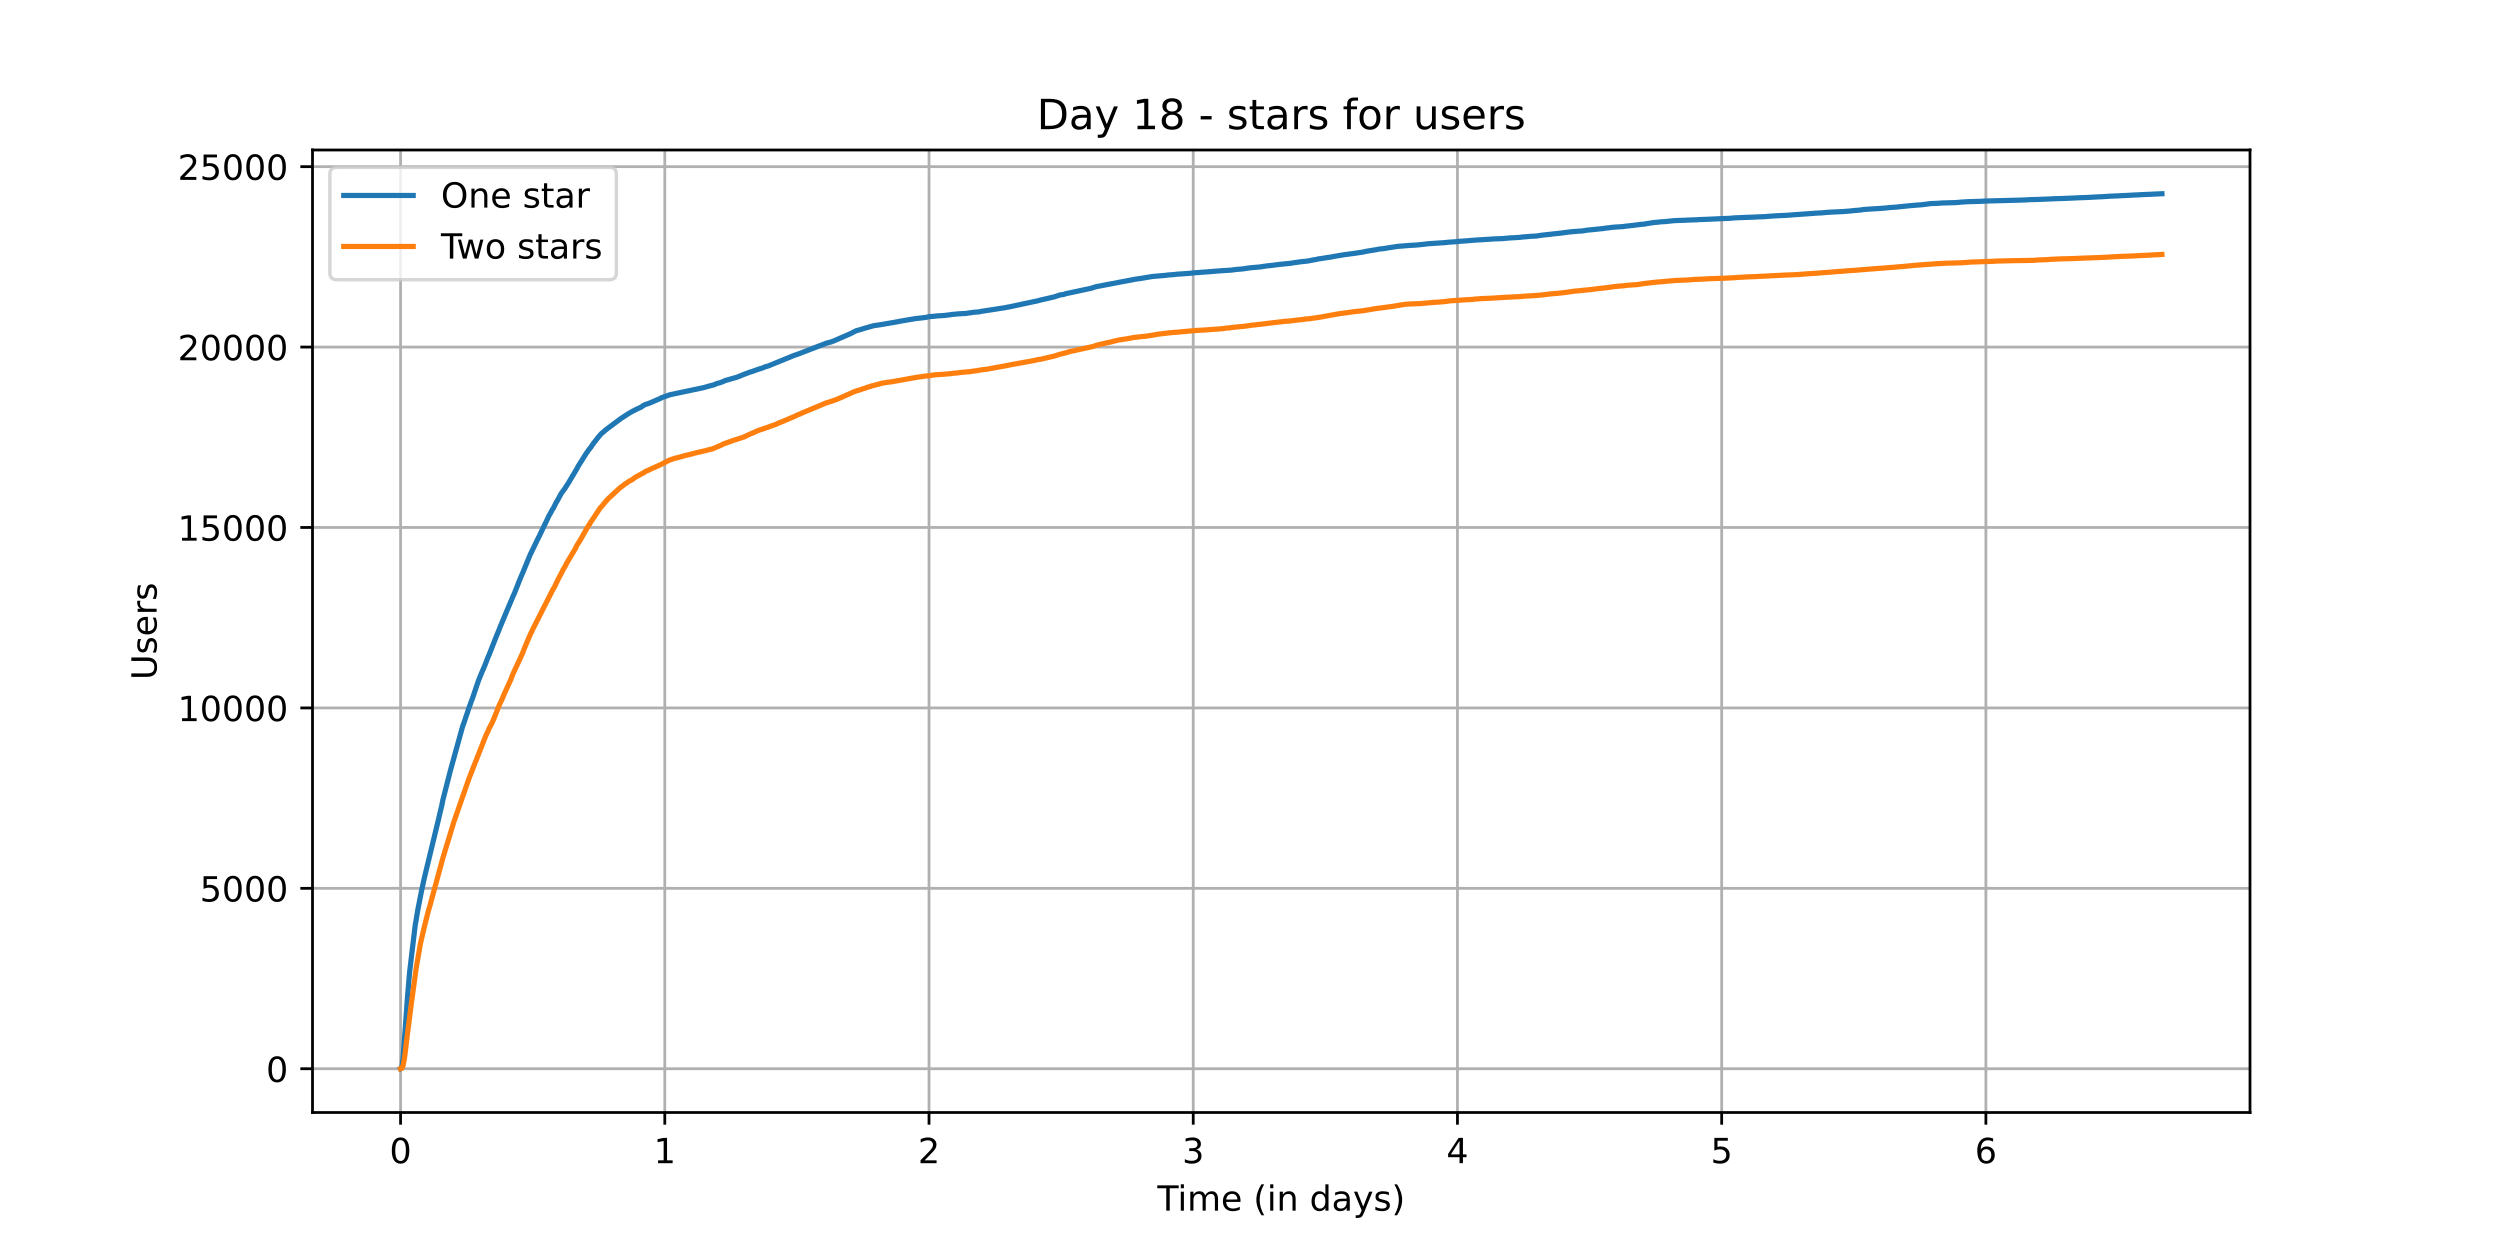 <?xml version="1.0" encoding="utf-8" standalone="no"?>
<!DOCTYPE svg PUBLIC "-//W3C//DTD SVG 1.1//EN"
  "http://www.w3.org/Graphics/SVG/1.1/DTD/svg11.dtd">
<!-- Created with matplotlib (https://matplotlib.org/) -->
<svg height="360pt" version="1.1" viewBox="0 0 720 360" width="720pt" xmlns="http://www.w3.org/2000/svg" xmlns:xlink="http://www.w3.org/1999/xlink">
 <defs>
  <style type="text/css">*{stroke-linecap:butt;stroke-linejoin:round;}</style>
 </defs>
 <g id="figure_1">
  <g id="patch_1">
   <path d="M 0 360 
L 720 360 
L 720 0 
L 0 0 
z
" style="fill:#ffffff;"/>
  </g>
  <g id="axes_1">
   <g id="patch_2">
    <path d="M 90 320.4 
L 648 320.4 
L 648 43.2 
L 90 43.2 
z
" style="fill:#ffffff;"/>
   </g>
   <g id="matplotlib.axis_1">
    <g id="xtick_1">
     <g id="line2d_1">
      <path clip-path="url(#p86bfaed754)" d="M 115.364 320.4 
L 115.364 43.2 
" style="fill:none;stroke:#b0b0b0;stroke-linecap:square;stroke-width:0.8;"/>
     </g>
     <g id="line2d_2">
      <defs>
       <path d="M 0 0 
L 0 3.5 
" id="m5bc08c5d9f" style="stroke:#000000;stroke-width:0.8;"/>
      </defs>
      <g>
       <use style="stroke:#000000;stroke-width:0.8;" x="115.364" xlink:href="#m5bc08c5d9f" y="320.4"/>
      </g>
     </g>
     <g id="text_1">
      <!-- 0 -->
      <g transform="translate(112.182 334.998)scale(0.1 -0.1)">
       <defs>
        <path d="M 31.781 66.406 
Q 24.172 66.406 20.328 58.906 
Q 16.5 51.422 16.5 36.375 
Q 16.5 21.391 20.328 13.891 
Q 24.172 6.391 31.781 6.391 
Q 39.453 6.391 43.281 13.891 
Q 47.125 21.391 47.125 36.375 
Q 47.125 51.422 43.281 58.906 
Q 39.453 66.406 31.781 66.406 
z
M 31.781 74.219 
Q 44.047 74.219 50.516 64.516 
Q 56.984 54.828 56.984 36.375 
Q 56.984 17.969 50.516 8.266 
Q 44.047 -1.422 31.781 -1.422 
Q 19.531 -1.422 13.062 8.266 
Q 6.594 17.969 6.594 36.375 
Q 6.594 54.828 13.062 64.516 
Q 19.531 74.219 31.781 74.219 
z
" id="DejaVuSans-48"/>
       </defs>
       <use xlink:href="#DejaVuSans-48"/>
      </g>
     </g>
    </g>
    <g id="xtick_2">
     <g id="line2d_3">
      <path clip-path="url(#p86bfaed754)" d="M 191.459 320.4 
L 191.459 43.2 
" style="fill:none;stroke:#b0b0b0;stroke-linecap:square;stroke-width:0.8;"/>
     </g>
     <g id="line2d_4">
      <g>
       <use style="stroke:#000000;stroke-width:0.8;" x="191.459" xlink:href="#m5bc08c5d9f" y="320.4"/>
      </g>
     </g>
     <g id="text_2">
      <!-- 1 -->
      <g transform="translate(188.278 334.998)scale(0.1 -0.1)">
       <defs>
        <path d="M 12.406 8.297 
L 28.516 8.297 
L 28.516 63.922 
L 10.984 60.406 
L 10.984 69.391 
L 28.422 72.906 
L 38.281 72.906 
L 38.281 8.297 
L 54.391 8.297 
L 54.391 0 
L 12.406 0 
z
" id="DejaVuSans-49"/>
       </defs>
       <use xlink:href="#DejaVuSans-49"/>
      </g>
     </g>
    </g>
    <g id="xtick_3">
     <g id="line2d_5">
      <path clip-path="url(#p86bfaed754)" d="M 267.554 320.4 
L 267.554 43.2 
" style="fill:none;stroke:#b0b0b0;stroke-linecap:square;stroke-width:0.8;"/>
     </g>
     <g id="line2d_6">
      <g>
       <use style="stroke:#000000;stroke-width:0.8;" x="267.554" xlink:href="#m5bc08c5d9f" y="320.4"/>
      </g>
     </g>
     <g id="text_3">
      <!-- 2 -->
      <g transform="translate(264.373 334.998)scale(0.1 -0.1)">
       <defs>
        <path d="M 19.188 8.297 
L 53.609 8.297 
L 53.609 0 
L 7.328 0 
L 7.328 8.297 
Q 12.938 14.109 22.625 23.891 
Q 32.328 33.688 34.812 36.531 
Q 39.547 41.844 41.422 45.531 
Q 43.312 49.219 43.312 52.781 
Q 43.312 58.594 39.234 62.25 
Q 35.156 65.922 28.609 65.922 
Q 23.969 65.922 18.812 64.312 
Q 13.672 62.703 7.812 59.422 
L 7.812 69.391 
Q 13.766 71.781 18.938 73 
Q 24.125 74.219 28.422 74.219 
Q 39.75 74.219 46.484 68.547 
Q 53.219 62.891 53.219 53.422 
Q 53.219 48.922 51.531 44.891 
Q 49.859 40.875 45.406 35.406 
Q 44.188 33.984 37.641 27.219 
Q 31.109 20.453 19.188 8.297 
z
" id="DejaVuSans-50"/>
       </defs>
       <use xlink:href="#DejaVuSans-50"/>
      </g>
     </g>
    </g>
    <g id="xtick_4">
     <g id="line2d_7">
      <path clip-path="url(#p86bfaed754)" d="M 343.65 320.4 
L 343.65 43.2 
" style="fill:none;stroke:#b0b0b0;stroke-linecap:square;stroke-width:0.8;"/>
     </g>
     <g id="line2d_8">
      <g>
       <use style="stroke:#000000;stroke-width:0.8;" x="343.65" xlink:href="#m5bc08c5d9f" y="320.4"/>
      </g>
     </g>
     <g id="text_4">
      <!-- 3 -->
      <g transform="translate(340.469 334.998)scale(0.1 -0.1)">
       <defs>
        <path d="M 40.578 39.312 
Q 47.656 37.797 51.625 33 
Q 55.609 28.219 55.609 21.188 
Q 55.609 10.406 48.188 4.484 
Q 40.766 -1.422 27.094 -1.422 
Q 22.516 -1.422 17.656 -0.516 
Q 12.797 0.391 7.625 2.203 
L 7.625 11.719 
Q 11.719 9.328 16.594 8.109 
Q 21.484 6.891 26.812 6.891 
Q 36.078 6.891 40.938 10.547 
Q 45.797 14.203 45.797 21.188 
Q 45.797 27.641 41.281 31.266 
Q 36.766 34.906 28.719 34.906 
L 20.219 34.906 
L 20.219 43.016 
L 29.109 43.016 
Q 36.375 43.016 40.234 45.922 
Q 44.094 48.828 44.094 54.297 
Q 44.094 59.906 40.109 62.906 
Q 36.141 65.922 28.719 65.922 
Q 24.656 65.922 20.016 65.031 
Q 15.375 64.156 9.812 62.312 
L 9.812 71.094 
Q 15.438 72.656 20.344 73.438 
Q 25.25 74.219 29.594 74.219 
Q 40.828 74.219 47.359 69.109 
Q 53.906 64.016 53.906 55.328 
Q 53.906 49.266 50.438 45.094 
Q 46.969 40.922 40.578 39.312 
z
" id="DejaVuSans-51"/>
       </defs>
       <use xlink:href="#DejaVuSans-51"/>
      </g>
     </g>
    </g>
    <g id="xtick_5">
     <g id="line2d_9">
      <path clip-path="url(#p86bfaed754)" d="M 419.745 320.4 
L 419.745 43.2 
" style="fill:none;stroke:#b0b0b0;stroke-linecap:square;stroke-width:0.8;"/>
     </g>
     <g id="line2d_10">
      <g>
       <use style="stroke:#000000;stroke-width:0.8;" x="419.745" xlink:href="#m5bc08c5d9f" y="320.4"/>
      </g>
     </g>
     <g id="text_5">
      <!-- 4 -->
      <g transform="translate(416.564 334.998)scale(0.1 -0.1)">
       <defs>
        <path d="M 37.797 64.312 
L 12.891 25.391 
L 37.797 25.391 
z
M 35.203 72.906 
L 47.609 72.906 
L 47.609 25.391 
L 58.016 25.391 
L 58.016 17.188 
L 47.609 17.188 
L 47.609 0 
L 37.797 0 
L 37.797 17.188 
L 4.891 17.188 
L 4.891 26.703 
z
" id="DejaVuSans-52"/>
       </defs>
       <use xlink:href="#DejaVuSans-52"/>
      </g>
     </g>
    </g>
    <g id="xtick_6">
     <g id="line2d_11">
      <path clip-path="url(#p86bfaed754)" d="M 495.841 320.4 
L 495.841 43.2 
" style="fill:none;stroke:#b0b0b0;stroke-linecap:square;stroke-width:0.8;"/>
     </g>
     <g id="line2d_12">
      <g>
       <use style="stroke:#000000;stroke-width:0.8;" x="495.841" xlink:href="#m5bc08c5d9f" y="320.4"/>
      </g>
     </g>
     <g id="text_6">
      <!-- 5 -->
      <g transform="translate(492.659 334.998)scale(0.1 -0.1)">
       <defs>
        <path d="M 10.797 72.906 
L 49.516 72.906 
L 49.516 64.594 
L 19.828 64.594 
L 19.828 46.734 
Q 21.969 47.469 24.109 47.828 
Q 26.266 48.188 28.422 48.188 
Q 40.625 48.188 47.75 41.5 
Q 54.891 34.812 54.891 23.391 
Q 54.891 11.625 47.562 5.094 
Q 40.234 -1.422 26.906 -1.422 
Q 22.312 -1.422 17.547 -0.641 
Q 12.797 0.141 7.719 1.703 
L 7.719 11.625 
Q 12.109 9.234 16.797 8.062 
Q 21.484 6.891 26.703 6.891 
Q 35.156 6.891 40.078 11.328 
Q 45.016 15.766 45.016 23.391 
Q 45.016 31 40.078 35.438 
Q 35.156 39.891 26.703 39.891 
Q 22.75 39.891 18.812 39.016 
Q 14.891 38.141 10.797 36.281 
z
" id="DejaVuSans-53"/>
       </defs>
       <use xlink:href="#DejaVuSans-53"/>
      </g>
     </g>
    </g>
    <g id="xtick_7">
     <g id="line2d_13">
      <path clip-path="url(#p86bfaed754)" d="M 571.936 320.4 
L 571.936 43.2 
" style="fill:none;stroke:#b0b0b0;stroke-linecap:square;stroke-width:0.8;"/>
     </g>
     <g id="line2d_14">
      <g>
       <use style="stroke:#000000;stroke-width:0.8;" x="571.936" xlink:href="#m5bc08c5d9f" y="320.4"/>
      </g>
     </g>
     <g id="text_7">
      <!-- 6 -->
      <g transform="translate(568.755 334.998)scale(0.1 -0.1)">
       <defs>
        <path d="M 33.016 40.375 
Q 26.375 40.375 22.484 35.828 
Q 18.609 31.297 18.609 23.391 
Q 18.609 15.531 22.484 10.953 
Q 26.375 6.391 33.016 6.391 
Q 39.656 6.391 43.531 10.953 
Q 47.406 15.531 47.406 23.391 
Q 47.406 31.297 43.531 35.828 
Q 39.656 40.375 33.016 40.375 
z
M 52.594 71.297 
L 52.594 62.312 
Q 48.875 64.062 45.094 64.984 
Q 41.312 65.922 37.594 65.922 
Q 27.828 65.922 22.672 59.328 
Q 17.531 52.734 16.797 39.406 
Q 19.672 43.656 24.016 45.922 
Q 28.375 48.188 33.594 48.188 
Q 44.578 48.188 50.953 41.516 
Q 57.328 34.859 57.328 23.391 
Q 57.328 12.156 50.688 5.359 
Q 44.047 -1.422 33.016 -1.422 
Q 20.359 -1.422 13.672 8.266 
Q 6.984 17.969 6.984 36.375 
Q 6.984 53.656 15.188 63.938 
Q 23.391 74.219 37.203 74.219 
Q 40.922 74.219 44.703 73.484 
Q 48.484 72.75 52.594 71.297 
z
" id="DejaVuSans-54"/>
       </defs>
       <use xlink:href="#DejaVuSans-54"/>
      </g>
     </g>
    </g>
    <g id="text_8">
     <!-- Time (in days) -->
     <g transform="translate(333.327 348.677)scale(0.1 -0.1)">
      <defs>
       <path d="M -0.297 72.906 
L 61.375 72.906 
L 61.375 64.594 
L 35.5 64.594 
L 35.5 0 
L 25.594 0 
L 25.594 64.594 
L -0.297 64.594 
z
" id="DejaVuSans-84"/>
       <path d="M 9.422 54.688 
L 18.406 54.688 
L 18.406 0 
L 9.422 0 
z
M 9.422 75.984 
L 18.406 75.984 
L 18.406 64.594 
L 9.422 64.594 
z
" id="DejaVuSans-105"/>
       <path d="M 52 44.188 
Q 55.375 50.25 60.062 53.125 
Q 64.75 56 71.094 56 
Q 79.641 56 84.281 50.016 
Q 88.922 44.047 88.922 33.016 
L 88.922 0 
L 79.891 0 
L 79.891 32.719 
Q 79.891 40.578 77.094 44.375 
Q 74.312 48.188 68.609 48.188 
Q 61.625 48.188 57.562 43.547 
Q 53.516 38.922 53.516 30.906 
L 53.516 0 
L 44.484 0 
L 44.484 32.719 
Q 44.484 40.625 41.703 44.406 
Q 38.922 48.188 33.109 48.188 
Q 26.219 48.188 22.156 43.531 
Q 18.109 38.875 18.109 30.906 
L 18.109 0 
L 9.078 0 
L 9.078 54.688 
L 18.109 54.688 
L 18.109 46.188 
Q 21.188 51.219 25.484 53.609 
Q 29.781 56 35.688 56 
Q 41.656 56 45.828 52.969 
Q 50 49.953 52 44.188 
z
" id="DejaVuSans-109"/>
       <path d="M 56.203 29.594 
L 56.203 25.203 
L 14.891 25.203 
Q 15.484 15.922 20.484 11.062 
Q 25.484 6.203 34.422 6.203 
Q 39.594 6.203 44.453 7.469 
Q 49.312 8.734 54.109 11.281 
L 54.109 2.781 
Q 49.266 0.734 44.188 -0.344 
Q 39.109 -1.422 33.891 -1.422 
Q 20.797 -1.422 13.156 6.188 
Q 5.516 13.812 5.516 26.812 
Q 5.516 40.234 12.766 48.109 
Q 20.016 56 32.328 56 
Q 43.359 56 49.781 48.891 
Q 56.203 41.797 56.203 29.594 
z
M 47.219 32.234 
Q 47.125 39.594 43.094 43.984 
Q 39.062 48.391 32.422 48.391 
Q 24.906 48.391 20.391 44.141 
Q 15.875 39.891 15.188 32.172 
z
" id="DejaVuSans-101"/>
       <path id="DejaVuSans-32"/>
       <path d="M 31 75.875 
Q 24.469 64.656 21.281 53.656 
Q 18.109 42.672 18.109 31.391 
Q 18.109 20.125 21.312 9.062 
Q 24.516 -2 31 -13.188 
L 23.188 -13.188 
Q 15.875 -1.703 12.234 9.375 
Q 8.594 20.453 8.594 31.391 
Q 8.594 42.281 12.203 53.312 
Q 15.828 64.359 23.188 75.875 
z
" id="DejaVuSans-40"/>
       <path d="M 54.891 33.016 
L 54.891 0 
L 45.906 0 
L 45.906 32.719 
Q 45.906 40.484 42.875 44.328 
Q 39.844 48.188 33.797 48.188 
Q 26.516 48.188 22.312 43.547 
Q 18.109 38.922 18.109 30.906 
L 18.109 0 
L 9.078 0 
L 9.078 54.688 
L 18.109 54.688 
L 18.109 46.188 
Q 21.344 51.125 25.703 53.562 
Q 30.078 56 35.797 56 
Q 45.219 56 50.047 50.172 
Q 54.891 44.344 54.891 33.016 
z
" id="DejaVuSans-110"/>
       <path d="M 45.406 46.391 
L 45.406 75.984 
L 54.391 75.984 
L 54.391 0 
L 45.406 0 
L 45.406 8.203 
Q 42.578 3.328 38.25 0.953 
Q 33.938 -1.422 27.875 -1.422 
Q 17.969 -1.422 11.734 6.484 
Q 5.516 14.406 5.516 27.297 
Q 5.516 40.188 11.734 48.094 
Q 17.969 56 27.875 56 
Q 33.938 56 38.25 53.625 
Q 42.578 51.266 45.406 46.391 
z
M 14.797 27.297 
Q 14.797 17.391 18.875 11.75 
Q 22.953 6.109 30.078 6.109 
Q 37.203 6.109 41.297 11.75 
Q 45.406 17.391 45.406 27.297 
Q 45.406 37.203 41.297 42.844 
Q 37.203 48.484 30.078 48.484 
Q 22.953 48.484 18.875 42.844 
Q 14.797 37.203 14.797 27.297 
z
" id="DejaVuSans-100"/>
       <path d="M 34.281 27.484 
Q 23.391 27.484 19.188 25 
Q 14.984 22.516 14.984 16.5 
Q 14.984 11.719 18.141 8.906 
Q 21.297 6.109 26.703 6.109 
Q 34.188 6.109 38.703 11.406 
Q 43.219 16.703 43.219 25.484 
L 43.219 27.484 
z
M 52.203 31.203 
L 52.203 0 
L 43.219 0 
L 43.219 8.297 
Q 40.141 3.328 35.547 0.953 
Q 30.953 -1.422 24.312 -1.422 
Q 15.922 -1.422 10.953 3.297 
Q 6 8.016 6 15.922 
Q 6 25.141 12.172 29.828 
Q 18.359 34.516 30.609 34.516 
L 43.219 34.516 
L 43.219 35.406 
Q 43.219 41.609 39.141 45 
Q 35.062 48.391 27.688 48.391 
Q 23 48.391 18.547 47.266 
Q 14.109 46.141 10.016 43.891 
L 10.016 52.203 
Q 14.938 54.109 19.578 55.047 
Q 24.219 56 28.609 56 
Q 40.484 56 46.344 49.844 
Q 52.203 43.703 52.203 31.203 
z
" id="DejaVuSans-97"/>
       <path d="M 32.172 -5.078 
Q 28.375 -14.844 24.75 -17.812 
Q 21.141 -20.797 15.094 -20.797 
L 7.906 -20.797 
L 7.906 -13.281 
L 13.188 -13.281 
Q 16.891 -13.281 18.938 -11.516 
Q 21 -9.766 23.484 -3.219 
L 25.094 0.875 
L 2.984 54.688 
L 12.5 54.688 
L 29.594 11.922 
L 46.688 54.688 
L 56.203 54.688 
z
" id="DejaVuSans-121"/>
       <path d="M 44.281 53.078 
L 44.281 44.578 
Q 40.484 46.531 36.375 47.5 
Q 32.281 48.484 27.875 48.484 
Q 21.188 48.484 17.844 46.438 
Q 14.5 44.391 14.5 40.281 
Q 14.5 37.156 16.891 35.375 
Q 19.281 33.594 26.516 31.984 
L 29.594 31.297 
Q 39.156 29.25 43.188 25.516 
Q 47.219 21.781 47.219 15.094 
Q 47.219 7.469 41.188 3.016 
Q 35.156 -1.422 24.609 -1.422 
Q 20.219 -1.422 15.453 -0.562 
Q 10.688 0.297 5.422 2 
L 5.422 11.281 
Q 10.406 8.688 15.234 7.391 
Q 20.062 6.109 24.812 6.109 
Q 31.156 6.109 34.562 8.281 
Q 37.984 10.453 37.984 14.406 
Q 37.984 18.062 35.516 20.016 
Q 33.062 21.969 24.703 23.781 
L 21.578 24.516 
Q 13.234 26.266 9.516 29.906 
Q 5.812 33.547 5.812 39.891 
Q 5.812 47.609 11.281 51.797 
Q 16.75 56 26.812 56 
Q 31.781 56 36.172 55.266 
Q 40.578 54.547 44.281 53.078 
z
" id="DejaVuSans-115"/>
       <path d="M 8.016 75.875 
L 15.828 75.875 
Q 23.141 64.359 26.781 53.312 
Q 30.422 42.281 30.422 31.391 
Q 30.422 20.453 26.781 9.375 
Q 23.141 -1.703 15.828 -13.188 
L 8.016 -13.188 
Q 14.5 -2 17.703 9.062 
Q 20.906 20.125 20.906 31.391 
Q 20.906 42.672 17.703 53.656 
Q 14.5 64.656 8.016 75.875 
z
" id="DejaVuSans-41"/>
      </defs>
      <use xlink:href="#DejaVuSans-84"/>
      <use x="57.959" xlink:href="#DejaVuSans-105"/>
      <use x="85.742" xlink:href="#DejaVuSans-109"/>
      <use x="183.154" xlink:href="#DejaVuSans-101"/>
      <use x="244.678" xlink:href="#DejaVuSans-32"/>
      <use x="276.465" xlink:href="#DejaVuSans-40"/>
      <use x="315.479" xlink:href="#DejaVuSans-105"/>
      <use x="343.262" xlink:href="#DejaVuSans-110"/>
      <use x="406.641" xlink:href="#DejaVuSans-32"/>
      <use x="438.428" xlink:href="#DejaVuSans-100"/>
      <use x="501.904" xlink:href="#DejaVuSans-97"/>
      <use x="563.184" xlink:href="#DejaVuSans-121"/>
      <use x="622.363" xlink:href="#DejaVuSans-115"/>
      <use x="674.463" xlink:href="#DejaVuSans-41"/>
     </g>
    </g>
   </g>
   <g id="matplotlib.axis_2">
    <g id="ytick_1">
     <g id="line2d_15">
      <path clip-path="url(#p86bfaed754)" d="M 90 307.8 
L 648 307.8 
" style="fill:none;stroke:#b0b0b0;stroke-linecap:square;stroke-width:0.8;"/>
     </g>
     <g id="line2d_16">
      <defs>
       <path d="M 0 0 
L -3.5 0 
" id="mfa9f5ae9fc" style="stroke:#000000;stroke-width:0.8;"/>
      </defs>
      <g>
       <use style="stroke:#000000;stroke-width:0.8;" x="90" xlink:href="#mfa9f5ae9fc" y="307.8"/>
      </g>
     </g>
     <g id="text_9">
      <!-- 0 -->
      <g transform="translate(76.638 311.599)scale(0.1 -0.1)">
       <use xlink:href="#DejaVuSans-48"/>
      </g>
     </g>
    </g>
    <g id="ytick_2">
     <g id="line2d_17">
      <path clip-path="url(#p86bfaed754)" d="M 90 255.839 
L 648 255.839 
" style="fill:none;stroke:#b0b0b0;stroke-linecap:square;stroke-width:0.8;"/>
     </g>
     <g id="line2d_18">
      <g>
       <use style="stroke:#000000;stroke-width:0.8;" x="90" xlink:href="#mfa9f5ae9fc" y="255.839"/>
      </g>
     </g>
     <g id="text_10">
      <!-- 5000 -->
      <g transform="translate(57.55 259.638)scale(0.1 -0.1)">
       <use xlink:href="#DejaVuSans-53"/>
       <use x="63.623" xlink:href="#DejaVuSans-48"/>
       <use x="127.246" xlink:href="#DejaVuSans-48"/>
       <use x="190.869" xlink:href="#DejaVuSans-48"/>
      </g>
     </g>
    </g>
    <g id="ytick_3">
     <g id="line2d_19">
      <path clip-path="url(#p86bfaed754)" d="M 90 203.878 
L 648 203.878 
" style="fill:none;stroke:#b0b0b0;stroke-linecap:square;stroke-width:0.8;"/>
     </g>
     <g id="line2d_20">
      <g>
       <use style="stroke:#000000;stroke-width:0.8;" x="90" xlink:href="#mfa9f5ae9fc" y="203.878"/>
      </g>
     </g>
     <g id="text_11">
      <!-- 10000 -->
      <g transform="translate(51.188 207.677)scale(0.1 -0.1)">
       <use xlink:href="#DejaVuSans-49"/>
       <use x="63.623" xlink:href="#DejaVuSans-48"/>
       <use x="127.246" xlink:href="#DejaVuSans-48"/>
       <use x="190.869" xlink:href="#DejaVuSans-48"/>
       <use x="254.492" xlink:href="#DejaVuSans-48"/>
      </g>
     </g>
    </g>
    <g id="ytick_4">
     <g id="line2d_21">
      <path clip-path="url(#p86bfaed754)" d="M 90 151.917 
L 648 151.917 
" style="fill:none;stroke:#b0b0b0;stroke-linecap:square;stroke-width:0.8;"/>
     </g>
     <g id="line2d_22">
      <g>
       <use style="stroke:#000000;stroke-width:0.8;" x="90" xlink:href="#mfa9f5ae9fc" y="151.917"/>
      </g>
     </g>
     <g id="text_12">
      <!-- 15000 -->
      <g transform="translate(51.188 155.717)scale(0.1 -0.1)">
       <use xlink:href="#DejaVuSans-49"/>
       <use x="63.623" xlink:href="#DejaVuSans-53"/>
       <use x="127.246" xlink:href="#DejaVuSans-48"/>
       <use x="190.869" xlink:href="#DejaVuSans-48"/>
       <use x="254.492" xlink:href="#DejaVuSans-48"/>
      </g>
     </g>
    </g>
    <g id="ytick_5">
     <g id="line2d_23">
      <path clip-path="url(#p86bfaed754)" d="M 90 99.956 
L 648 99.956 
" style="fill:none;stroke:#b0b0b0;stroke-linecap:square;stroke-width:0.8;"/>
     </g>
     <g id="line2d_24">
      <g>
       <use style="stroke:#000000;stroke-width:0.8;" x="90" xlink:href="#mfa9f5ae9fc" y="99.956"/>
      </g>
     </g>
     <g id="text_13">
      <!-- 20000 -->
      <g transform="translate(51.188 103.756)scale(0.1 -0.1)">
       <use xlink:href="#DejaVuSans-50"/>
       <use x="63.623" xlink:href="#DejaVuSans-48"/>
       <use x="127.246" xlink:href="#DejaVuSans-48"/>
       <use x="190.869" xlink:href="#DejaVuSans-48"/>
       <use x="254.492" xlink:href="#DejaVuSans-48"/>
      </g>
     </g>
    </g>
    <g id="ytick_6">
     <g id="line2d_25">
      <path clip-path="url(#p86bfaed754)" d="M 90 47.995 
L 648 47.995 
" style="fill:none;stroke:#b0b0b0;stroke-linecap:square;stroke-width:0.8;"/>
     </g>
     <g id="line2d_26">
      <g>
       <use style="stroke:#000000;stroke-width:0.8;" x="90" xlink:href="#mfa9f5ae9fc" y="47.995"/>
      </g>
     </g>
     <g id="text_14">
      <!-- 25000 -->
      <g transform="translate(51.188 51.795)scale(0.1 -0.1)">
       <use xlink:href="#DejaVuSans-50"/>
       <use x="63.623" xlink:href="#DejaVuSans-53"/>
       <use x="127.246" xlink:href="#DejaVuSans-48"/>
       <use x="190.869" xlink:href="#DejaVuSans-48"/>
       <use x="254.492" xlink:href="#DejaVuSans-48"/>
      </g>
     </g>
    </g>
    <g id="text_15">
     <!-- Users -->
     <g transform="translate(45.108 195.801)rotate(-90)scale(0.1 -0.1)">
      <defs>
       <path d="M 8.688 72.906 
L 18.609 72.906 
L 18.609 28.609 
Q 18.609 16.891 22.844 11.734 
Q 27.094 6.594 36.625 6.594 
Q 46.094 6.594 50.344 11.734 
Q 54.594 16.891 54.594 28.609 
L 54.594 72.906 
L 64.5 72.906 
L 64.5 27.391 
Q 64.5 13.141 57.438 5.859 
Q 50.391 -1.422 36.625 -1.422 
Q 22.797 -1.422 15.734 5.859 
Q 8.688 13.141 8.688 27.391 
z
" id="DejaVuSans-85"/>
       <path d="M 41.109 46.297 
Q 39.594 47.172 37.812 47.578 
Q 36.031 48 33.891 48 
Q 26.266 48 22.188 43.047 
Q 18.109 38.094 18.109 28.812 
L 18.109 0 
L 9.078 0 
L 9.078 54.688 
L 18.109 54.688 
L 18.109 46.188 
Q 20.953 51.172 25.484 53.578 
Q 30.031 56 36.531 56 
Q 37.453 56 38.578 55.875 
Q 39.703 55.766 41.062 55.516 
z
" id="DejaVuSans-114"/>
      </defs>
      <use xlink:href="#DejaVuSans-85"/>
      <use x="73.193" xlink:href="#DejaVuSans-115"/>
      <use x="125.293" xlink:href="#DejaVuSans-101"/>
      <use x="186.816" xlink:href="#DejaVuSans-114"/>
      <use x="227.93" xlink:href="#DejaVuSans-115"/>
     </g>
    </g>
   </g>
   <g id="line2d_27">
    <path clip-path="url(#p86bfaed754)" d="M 115.364 307.8 
L 115.561 307.706 
L 115.823 306.896 
L 116.085 304.693 
L 116.609 297.543 
L 117.342 287.411 
L 117.97 279.928 
L 119.594 266.335 
L 119.751 265.535 
L 120.275 262.334 
L 120.431 261.503 
L 121.479 256.203 
L 122.159 253.064 
L 122.683 250.872 
L 126.191 236.385 
L 127.03 232.81 
L 127.291 231.698 
L 127.553 230.368 
L 129.7 221.971 
L 133.209 209.282 
L 133.68 208.004 
L 134.151 206.57 
L 134.57 205.364 
L 134.989 204.034 
L 135.199 203.483 
L 135.881 201.592 
L 136.091 201.072 
L 137.556 196.728 
L 137.871 195.845 
L 138.29 194.795 
L 139.861 191.075 
L 140.332 189.807 
L 140.594 189.163 
L 140.908 188.446 
L 142.846 183.52 
L 143.369 182.231 
L 143.526 181.899 
L 144.05 180.517 
L 144.679 179.041 
L 145.883 176.141 
L 147.244 172.941 
L 147.716 171.798 
L 148.135 170.893 
L 148.92 168.919 
L 149.235 168.108 
L 150.124 165.905 
L 150.439 165.219 
L 152.691 159.763 
L 155.048 154.879 
L 155.205 154.609 
L 158.19 148.363 
L 158.452 147.958 
L 159.081 146.742 
L 159.344 146.409 
L 160.025 145.027 
L 160.287 144.487 
L 160.392 144.404 
L 161.649 142.097 
L 162.592 140.818 
L 163.745 139.021 
L 166.155 134.968 
L 166.364 134.531 
L 167.099 133.326 
L 167.623 132.536 
L 167.884 132.089 
L 168.88 130.499 
L 169.037 130.322 
L 169.666 129.387 
L 169.875 129.19 
L 170.294 128.608 
L 170.766 127.88 
L 172.285 125.937 
L 173.177 124.898 
L 173.596 124.555 
L 174.015 124.222 
L 174.278 123.952 
L 174.802 123.557 
L 174.958 123.422 
L 178.677 120.637 
L 180.563 119.4 
L 180.93 119.161 
L 181.087 119.057 
L 181.768 118.683 
L 182.291 118.371 
L 182.554 118.278 
L 183.13 117.945 
L 184.701 117.228 
L 185.277 116.771 
L 185.487 116.688 
L 185.801 116.522 
L 186.587 116.262 
L 187.11 116.075 
L 190.2 114.744 
L 190.514 114.537 
L 192.766 113.747 
L 193.132 113.643 
L 202.298 111.71 
L 202.56 111.658 
L 202.926 111.564 
L 204.026 111.242 
L 205.649 110.816 
L 206.383 110.484 
L 206.697 110.39 
L 207.378 110.224 
L 207.64 110.12 
L 208.216 109.902 
L 208.425 109.798 
L 209.053 109.528 
L 209.473 109.434 
L 210.677 109.07 
L 211.044 108.966 
L 212.197 108.655 
L 212.458 108.54 
L 212.982 108.343 
L 213.506 108.135 
L 214.239 107.823 
L 214.762 107.626 
L 215.286 107.439 
L 215.496 107.366 
L 215.862 107.189 
L 216.334 107.085 
L 218.69 106.244 
L 219.109 106.14 
L 219.79 105.901 
L 220.209 105.703 
L 221.308 105.371 
L 221.57 105.267 
L 228.694 102.357 
L 228.955 102.274 
L 229.218 102.201 
L 229.427 102.108 
L 229.899 101.952 
L 237.964 98.844 
L 239.43 98.46 
L 239.796 98.294 
L 240.111 98.2 
L 240.948 97.826 
L 244.457 96.309 
L 245.4 95.872 
L 245.609 95.727 
L 246.657 95.228 
L 247.547 94.989 
L 248.595 94.677 
L 248.856 94.584 
L 250.218 94.199 
L 250.636 94.074 
L 251.632 93.794 
L 253.517 93.524 
L 254.145 93.42 
L 258.701 92.63 
L 259.121 92.526 
L 263.205 91.83 
L 263.781 91.726 
L 264.724 91.643 
L 265.509 91.549 
L 265.929 91.497 
L 266.766 91.393 
L 267.5 91.206 
L 268.809 91.102 
L 270.013 90.978 
L 271.741 90.874 
L 272.945 90.739 
L 273.679 90.645 
L 274.202 90.551 
L 275.355 90.458 
L 275.773 90.406 
L 276.612 90.354 
L 278.287 90.26 
L 278.497 90.219 
L 280.591 89.918 
L 282.057 89.814 
L 282.32 89.72 
L 284.834 89.325 
L 285.566 89.221 
L 288.447 88.764 
L 289.233 88.66 
L 289.862 88.515 
L 290.542 88.411 
L 297.716 86.873 
L 298.24 86.769 
L 298.711 86.675 
L 299.549 86.447 
L 299.968 86.343 
L 303.529 85.532 
L 305.31 84.94 
L 306.095 84.836 
L 306.357 84.805 
L 306.828 84.618 
L 307.038 84.555 
L 307.562 84.451 
L 314.371 82.996 
L 314.947 82.768 
L 315.366 82.685 
L 315.681 82.56 
L 327.097 80.388 
L 327.935 80.284 
L 331.392 79.712 
L 332.073 79.608 
L 332.963 79.536 
L 334.115 79.432 
L 334.953 79.369 
L 335.843 79.276 
L 336.314 79.203 
L 337.833 79.099 
L 339.142 78.954 
L 340.661 78.86 
L 341.027 78.829 
L 342.545 78.725 
L 343.96 78.559 
L 345.531 78.465 
L 346.526 78.372 
L 348.046 78.278 
L 348.307 78.247 
L 349.25 78.164 
L 350.716 78.06 
L 351.082 78.018 
L 352.496 77.925 
L 352.81 77.904 
L 354.538 77.8 
L 356.214 77.582 
L 357.628 77.478 
L 358.047 77.426 
L 360.037 77.125 
L 362.764 76.896 
L 363.184 76.834 
L 363.76 76.73 
L 364.127 76.688 
L 364.755 76.595 
L 365.174 76.543 
L 366.273 76.439 
L 368.106 76.189 
L 369.101 76.086 
L 370.305 75.961 
L 371.51 75.857 
L 372.033 75.763 
L 374.285 75.431 
L 375.176 75.327 
L 376.17 75.233 
L 376.904 75.129 
L 377.48 75.005 
L 378.056 74.901 
L 378.37 74.828 
L 378.998 74.735 
L 379.731 74.558 
L 380.516 74.464 
L 380.831 74.402 
L 381.407 74.319 
L 381.721 74.257 
L 383.607 73.986 
L 383.973 73.882 
L 387.325 73.321 
L 388.268 73.217 
L 388.792 73.124 
L 389.682 73.02 
L 391.935 72.687 
L 392.617 72.583 
L 393.402 72.386 
L 396.337 71.908 
L 396.808 71.814 
L 397.123 71.731 
L 398.275 71.627 
L 398.695 71.575 
L 399.218 71.471 
L 401.89 71.056 
L 402.571 70.952 
L 403.514 70.879 
L 404.823 70.775 
L 405.818 70.692 
L 407.547 70.598 
L 407.913 70.567 
L 409.014 70.463 
L 409.905 70.37 
L 410.324 70.318 
L 411.581 70.172 
L 413.152 70.079 
L 413.518 70.048 
L 415.09 69.944 
L 415.928 69.892 
L 416.871 69.788 
L 417.761 69.715 
L 419.331 69.611 
L 420.536 69.487 
L 422.003 69.383 
L 422.84 69.32 
L 423.992 69.216 
L 424.883 69.154 
L 426.507 69.05 
L 427.291 68.998 
L 429.072 68.894 
L 430.015 68.821 
L 432.738 68.717 
L 433.89 68.603 
L 435.199 68.499 
L 435.879 68.468 
L 437.713 68.364 
L 438.184 68.281 
L 439.546 68.177 
L 440.54 68.084 
L 442.426 67.98 
L 444.415 67.689 
L 445.463 67.585 
L 446.667 67.45 
L 447.557 67.346 
L 448.762 67.221 
L 449.704 67.117 
L 451.484 66.868 
L 452.428 66.764 
L 453.37 66.681 
L 454.627 66.577 
L 455.36 66.546 
L 456.199 66.442 
L 456.775 66.327 
L 457.717 66.223 
L 458.817 66.119 
L 459.812 66.016 
L 461.017 65.891 
L 461.908 65.797 
L 462.432 65.693 
L 463.479 65.589 
L 463.95 65.517 
L 464.945 65.413 
L 465.784 65.361 
L 467.461 65.257 
L 467.984 65.163 
L 468.979 65.059 
L 470.289 64.914 
L 471.127 64.81 
L 472.647 64.613 
L 473.642 64.54 
L 473.904 64.467 
L 476.419 64.072 
L 477.571 63.979 
L 477.885 63.916 
L 479.614 63.812 
L 480.819 63.688 
L 481.762 63.584 
L 482.6 63.521 
L 485.638 63.417 
L 486.005 63.386 
L 488.781 63.293 
L 489.148 63.251 
L 491.87 63.147 
L 492.604 63.116 
L 494.908 63.012 
L 495.641 62.971 
L 498.312 62.867 
L 499.411 62.752 
L 501.925 62.648 
L 502.71 62.607 
L 505.59 62.513 
L 505.957 62.482 
L 508.628 62.378 
L 509.046 62.316 
L 510.618 62.212 
L 511.456 62.16 
L 513.498 62.056 
L 514.126 62.035 
L 515.698 61.931 
L 516.471 61.859 
L 520.769 61.557 
L 522.287 61.453 
L 522.707 61.401 
L 524.801 61.297 
L 526.006 61.173 
L 527.786 61.069 
L 528.467 61.038 
L 530.666 60.934 
L 531.556 60.871 
L 532.865 60.767 
L 534.175 60.622 
L 535.379 60.528 
L 535.745 60.497 
L 536.374 60.393 
L 536.845 60.321 
L 538.468 60.217 
L 539.359 60.154 
L 541.139 60.05 
L 541.454 60.03 
L 542.868 59.926 
L 544.231 59.77 
L 545.96 59.666 
L 547.112 59.541 
L 548.107 59.437 
L 549.155 59.333 
L 550.202 59.229 
L 551.198 59.146 
L 552.403 59.042 
L 553.242 58.99 
L 554.132 58.886 
L 555.966 58.637 
L 558.586 58.533 
L 559.005 58.471 
L 562.515 58.367 
L 563.091 58.356 
L 564.4 58.253 
L 564.767 58.211 
L 566.339 58.107 
L 567.02 58.076 
L 570.633 57.972 
L 571.471 57.91 
L 575.241 57.806 
L 575.817 57.795 
L 579.694 57.691 
L 580.27 57.681 
L 583.358 57.577 
L 584.249 57.515 
L 587.758 57.411 
L 588.49 57.369 
L 591.057 57.276 
L 591.423 57.245 
L 594.618 57.141 
L 595.351 57.109 
L 597.707 57.005 
L 598.493 56.964 
L 601.426 56.86 
L 602.21 56.808 
L 604.253 56.704 
L 604.986 56.673 
L 606.766 56.569 
L 607.657 56.507 
L 610.223 56.403 
L 611.009 56.351 
L 613.313 56.247 
L 614.099 56.195 
L 616.351 56.091 
L 617.242 56.029 
L 619.808 55.935 
L 620.176 55.904 
L 622.636 55.8 
L 622.636 55.8 
" style="fill:none;stroke:#1f77b4;stroke-linecap:square;stroke-width:1.5;"/>
   </g>
   <g id="line2d_28">
    <path clip-path="url(#p86bfaed754)" d="M 115.364 307.8 
L 115.666 307.717 
L 116.085 306.854 
L 116.451 304.953 
L 116.609 303.861 
L 117.394 297.356 
L 118.441 289.177 
L 118.913 285.727 
L 119.227 283.43 
L 119.855 278.868 
L 121.059 271.864 
L 122.159 267.135 
L 122.526 265.67 
L 123.05 263.56 
L 123.468 261.981 
L 123.731 261.149 
L 127.239 248.232 
L 127.606 246.902 
L 130.747 236.582 
L 131.009 235.855 
L 135.147 223.987 
L 139.966 211.755 
L 140.28 211.132 
L 140.542 210.55 
L 140.908 209.719 
L 141.38 208.794 
L 141.484 208.648 
L 142.008 207.505 
L 142.427 206.539 
L 143.631 203.431 
L 143.788 203.088 
L 144.416 201.758 
L 144.679 201.135 
L 144.836 200.781 
L 145.464 199.285 
L 145.673 198.88 
L 145.988 198.183 
L 147.14 195.658 
L 147.664 194.255 
L 148.082 193.33 
L 148.396 192.655 
L 149.758 189.745 
L 150.177 188.799 
L 150.544 187.999 
L 151.015 186.731 
L 152.376 183.53 
L 153.005 182.117 
L 153.11 181.961 
L 153.425 181.244 
L 159.185 169.875 
L 159.763 168.929 
L 160.078 168.202 
L 160.811 166.705 
L 160.968 166.414 
L 161.492 165.406 
L 161.858 164.72 
L 162.226 163.941 
L 162.382 163.712 
L 162.644 163.266 
L 162.802 163.006 
L 163.221 162.154 
L 165.683 158.038 
L 166.103 157.134 
L 167.099 155.575 
L 168.199 153.611 
L 168.88 152.395 
L 169.142 151.959 
L 170.189 150.296 
L 172.915 146.202 
L 173.23 145.9 
L 174.225 144.684 
L 175.168 143.624 
L 175.43 143.375 
L 175.639 143.198 
L 178.206 140.808 
L 178.363 140.663 
L 178.73 140.372 
L 178.991 140.185 
L 179.306 139.925 
L 179.515 139.79 
L 179.987 139.384 
L 180.354 139.208 
L 180.982 138.73 
L 181.611 138.366 
L 181.977 138.2 
L 182.816 137.586 
L 183.13 137.358 
L 185.487 136.09 
L 185.696 135.965 
L 186.01 135.716 
L 186.587 135.498 
L 187.739 134.947 
L 188 134.833 
L 190.148 133.866 
L 190.566 133.669 
L 190.776 133.544 
L 190.985 133.44 
L 192.661 132.577 
L 193.289 132.349 
L 193.605 132.224 
L 194.495 131.944 
L 194.757 131.902 
L 196.433 131.455 
L 196.643 131.372 
L 199.051 130.78 
L 199.418 130.686 
L 199.732 130.613 
L 200.046 130.499 
L 203.45 129.72 
L 204.497 129.418 
L 205.073 129.325 
L 208.006 128.067 
L 208.163 127.922 
L 211.305 126.799 
L 212.406 126.467 
L 214.396 125.802 
L 214.658 125.656 
L 215.653 125.178 
L 216.019 125.012 
L 216.648 124.752 
L 217.119 124.555 
L 218.166 124.056 
L 218.899 123.796 
L 219.161 123.723 
L 221.203 123.027 
L 221.413 122.954 
L 221.727 122.809 
L 222.042 122.726 
L 222.408 122.559 
L 222.722 122.476 
L 223.194 122.31 
L 223.717 122.113 
L 224.293 121.78 
L 224.66 121.686 
L 228.694 119.982 
L 228.903 119.878 
L 229.846 119.431 
L 230.475 119.203 
L 230.789 119.026 
L 237.23 116.334 
L 237.492 116.21 
L 237.702 116.137 
L 238.068 115.971 
L 238.54 115.867 
L 238.801 115.784 
L 241.105 114.983 
L 241.263 114.9 
L 241.944 114.62 
L 242.205 114.516 
L 243.148 114.079 
L 245.557 113.019 
L 245.767 112.905 
L 246.08 112.812 
L 246.343 112.697 
L 246.919 112.479 
L 247.756 112.261 
L 247.966 112.209 
L 248.176 112.074 
L 249.328 111.741 
L 249.694 111.575 
L 250.741 111.273 
L 251.056 111.138 
L 251.527 111.034 
L 253.098 110.619 
L 253.988 110.369 
L 254.564 110.276 
L 255.036 110.193 
L 255.716 110.089 
L 257.183 109.902 
L 257.497 109.808 
L 257.917 109.756 
L 258.493 109.652 
L 264.096 108.644 
L 264.881 108.54 
L 266.661 108.291 
L 267.813 108.197 
L 268.181 108.093 
L 269.542 107.927 
L 271.322 107.823 
L 272.369 107.73 
L 273.574 107.636 
L 273.836 107.595 
L 274.621 107.491 
L 275.512 107.428 
L 276.349 107.324 
L 276.821 107.252 
L 277.921 107.158 
L 278.287 107.117 
L 279.544 107.013 
L 279.858 106.95 
L 280.329 106.878 
L 281.168 106.774 
L 281.744 106.659 
L 282.425 106.566 
L 282.948 106.472 
L 283.838 106.379 
L 284.258 106.327 
L 290.542 105.173 
L 290.961 105.069 
L 297.716 103.853 
L 298.135 103.75 
L 298.764 103.604 
L 299.235 103.511 
L 299.602 103.469 
L 300.125 103.375 
L 300.492 103.282 
L 303.634 102.544 
L 305.205 102.045 
L 307.038 101.588 
L 307.352 101.474 
L 308.452 101.151 
L 309.133 101.058 
L 309.919 100.86 
L 314.633 99.821 
L 315.943 99.406 
L 316.257 99.302 
L 320.447 98.366 
L 320.865 98.231 
L 321.389 98.127 
L 322.227 97.909 
L 324.374 97.597 
L 325.003 97.493 
L 325.526 97.39 
L 326.102 97.286 
L 326.468 97.192 
L 327.569 97.088 
L 329.035 96.911 
L 330.187 96.808 
L 332.963 96.361 
L 333.381 96.257 
L 334.691 96.111 
L 335.372 96.028 
L 335.633 95.997 
L 336.471 95.893 
L 336.89 95.841 
L 337.885 95.748 
L 339.404 95.644 
L 340.556 95.519 
L 341.603 95.436 
L 341.865 95.405 
L 343.069 95.301 
L 344.169 95.197 
L 345.898 95.093 
L 346.526 95.072 
L 347.836 94.968 
L 348.674 94.906 
L 350.192 94.802 
L 351.135 94.729 
L 352.339 94.636 
L 352.968 94.5 
L 354.277 94.407 
L 354.801 94.313 
L 355.795 94.21 
L 356.947 94.095 
L 358.152 93.991 
L 359.88 93.752 
L 360.512 93.648 
L 361.455 93.576 
L 362.136 93.472 
L 363.184 93.378 
L 363.76 93.295 
L 363.968 93.264 
L 369.311 92.63 
L 369.729 92.568 
L 371.3 92.464 
L 372.714 92.297 
L 373.395 92.193 
L 374.495 92.089 
L 375.332 91.986 
L 375.804 91.902 
L 377.06 91.799 
L 379.051 91.518 
L 379.784 91.414 
L 385.701 90.344 
L 386.33 90.25 
L 386.697 90.209 
L 387.43 90.115 
L 387.849 90.063 
L 390.05 89.741 
L 391.202 89.637 
L 392.617 89.471 
L 393.245 89.377 
L 393.769 89.284 
L 394.399 89.19 
L 394.923 89.097 
L 395.499 88.993 
L 395.918 88.93 
L 396.599 88.826 
L 398.118 88.629 
L 398.904 88.525 
L 400.632 88.286 
L 401.366 88.182 
L 404.613 87.642 
L 406.133 87.548 
L 406.447 87.527 
L 409.381 87.423 
L 409.852 87.351 
L 411.057 87.257 
L 411.424 87.216 
L 412.524 87.132 
L 412.786 87.101 
L 414.409 86.997 
L 415.456 86.904 
L 416.451 86.8 
L 417.971 86.613 
L 419.751 86.509 
L 420.641 86.436 
L 422.159 86.332 
L 422.893 86.301 
L 424.307 86.208 
L 424.778 86.135 
L 425.616 86.083 
L 426.82 85.979 
L 427.396 85.969 
L 429.596 85.875 
L 429.963 85.844 
L 431.691 85.74 
L 432.528 85.678 
L 434.519 85.574 
L 435.199 85.542 
L 437.451 85.439 
L 438.393 85.366 
L 439.598 85.262 
L 440.279 85.231 
L 441.85 85.127 
L 442.216 85.096 
L 442.949 85.054 
L 444.049 84.95 
L 445.358 84.794 
L 446.143 84.69 
L 447.243 84.576 
L 448.709 84.472 
L 450.175 84.295 
L 451.171 84.191 
L 451.694 84.098 
L 453.58 83.838 
L 454.784 83.734 
L 455.988 83.599 
L 457.141 83.495 
L 457.508 83.464 
L 458.765 83.318 
L 459.498 83.215 
L 459.917 83.163 
L 460.861 83.059 
L 462.013 82.934 
L 462.903 82.83 
L 464.841 82.549 
L 465.837 82.456 
L 466.255 82.394 
L 467.669 82.3 
L 467.984 82.238 
L 468.979 82.134 
L 469.87 82.071 
L 471.546 81.968 
L 471.808 81.916 
L 472.385 81.832 
L 472.647 81.791 
L 473.327 81.687 
L 474.847 81.5 
L 475.738 81.396 
L 476.943 81.261 
L 478.2 81.157 
L 479.143 81.084 
L 479.928 80.991 
L 480.243 80.97 
L 481.552 80.866 
L 482.548 80.772 
L 485.324 80.668 
L 486.057 80.637 
L 487.157 80.544 
L 487.524 80.502 
L 489.986 80.398 
L 490.613 80.378 
L 492.185 80.274 
L 492.918 80.242 
L 496.374 80.138 
L 497.055 80.107 
L 499.15 80.003 
L 500.092 79.92 
L 502.134 79.816 
L 502.972 79.754 
L 505.8 79.65 
L 506.638 79.588 
L 509.204 79.484 
L 510.094 79.411 
L 512.608 79.307 
L 513.446 79.245 
L 516.169 79.141 
L 518.422 79.027 
L 519.577 78.923 
L 521.293 78.798 
L 523.283 78.694 
L 524.487 78.569 
L 525.953 78.465 
L 526.791 78.413 
L 527.943 78.309 
L 528.833 78.247 
L 530.038 78.143 
L 530.719 78.112 
L 531.766 78.008 
L 532.603 77.946 
L 534.279 77.842 
L 535.169 77.769 
L 536.321 77.665 
L 537.159 77.613 
L 538.311 77.509 
L 539.097 77.457 
L 540.407 77.353 
L 540.668 77.322 
L 542.397 77.218 
L 543.549 77.094 
L 545.331 76.99 
L 546.483 76.865 
L 547.792 76.771 
L 548.159 76.74 
L 549.26 76.636 
L 549.679 76.584 
L 550.622 76.501 
L 551.67 76.397 
L 552.456 76.345 
L 553.818 76.241 
L 554.761 76.158 
L 556.385 76.065 
L 556.751 76.023 
L 558.061 75.919 
L 558.638 75.909 
L 560.315 75.805 
L 560.891 75.795 
L 564.4 75.691 
L 565.081 75.659 
L 566.653 75.556 
L 567.596 75.472 
L 570.895 75.368 
L 571.576 75.337 
L 574.457 75.244 
L 574.875 75.192 
L 579.169 75.088 
L 579.746 75.077 
L 585.61 74.984 
L 585.977 74.953 
L 586.972 74.87 
L 589.695 74.766 
L 590.586 74.693 
L 592.733 74.589 
L 593.046 74.568 
L 597.236 74.464 
L 597.969 74.433 
L 600.221 74.329 
L 600.954 74.298 
L 603.834 74.194 
L 604.462 74.173 
L 606.924 74.069 
L 607.814 73.997 
L 609.857 73.893 
L 610.59 73.851 
L 613.523 73.747 
L 614.151 73.727 
L 615.984 73.623 
L 616.718 73.591 
L 618.656 73.498 
L 618.971 73.477 
L 620.804 73.373 
L 621.537 73.342 
L 622.636 73.28 
L 622.636 73.28 
" style="fill:none;stroke:#ff7f0e;stroke-linecap:square;stroke-width:1.5;"/>
   </g>
   <g id="patch_3">
    <path d="M 90 320.4 
L 90 43.2 
" style="fill:none;stroke:#000000;stroke-linecap:square;stroke-linejoin:miter;stroke-width:0.8;"/>
   </g>
   <g id="patch_4">
    <path d="M 648 320.4 
L 648 43.2 
" style="fill:none;stroke:#000000;stroke-linecap:square;stroke-linejoin:miter;stroke-width:0.8;"/>
   </g>
   <g id="patch_5">
    <path d="M 90 320.4 
L 648 320.4 
" style="fill:none;stroke:#000000;stroke-linecap:square;stroke-linejoin:miter;stroke-width:0.8;"/>
   </g>
   <g id="patch_6">
    <path d="M 90 43.2 
L 648 43.2 
" style="fill:none;stroke:#000000;stroke-linecap:square;stroke-linejoin:miter;stroke-width:0.8;"/>
   </g>
   <g id="text_16">
    <!-- Day 18 - stars for users -->
    <g transform="translate(298.609 37.2)scale(0.12 -0.12)">
     <defs>
      <path d="M 19.672 64.797 
L 19.672 8.109 
L 31.594 8.109 
Q 46.688 8.109 53.688 14.938 
Q 60.688 21.781 60.688 36.531 
Q 60.688 51.172 53.688 57.984 
Q 46.688 64.797 31.594 64.797 
z
M 9.812 72.906 
L 30.078 72.906 
Q 51.266 72.906 61.172 64.094 
Q 71.094 55.281 71.094 36.531 
Q 71.094 17.672 61.125 8.828 
Q 51.172 0 30.078 0 
L 9.812 0 
z
" id="DejaVuSans-68"/>
      <path d="M 31.781 34.625 
Q 24.75 34.625 20.719 30.859 
Q 16.703 27.094 16.703 20.516 
Q 16.703 13.922 20.719 10.156 
Q 24.75 6.391 31.781 6.391 
Q 38.812 6.391 42.859 10.172 
Q 46.922 13.969 46.922 20.516 
Q 46.922 27.094 42.891 30.859 
Q 38.875 34.625 31.781 34.625 
z
M 21.922 38.812 
Q 15.578 40.375 12.031 44.719 
Q 8.5 49.078 8.5 55.328 
Q 8.5 64.062 14.719 69.141 
Q 20.953 74.219 31.781 74.219 
Q 42.672 74.219 48.875 69.141 
Q 55.078 64.062 55.078 55.328 
Q 55.078 49.078 51.531 44.719 
Q 48 40.375 41.703 38.812 
Q 48.828 37.156 52.797 32.312 
Q 56.781 27.484 56.781 20.516 
Q 56.781 9.906 50.312 4.234 
Q 43.844 -1.422 31.781 -1.422 
Q 19.734 -1.422 13.25 4.234 
Q 6.781 9.906 6.781 20.516 
Q 6.781 27.484 10.781 32.312 
Q 14.797 37.156 21.922 38.812 
z
M 18.312 54.391 
Q 18.312 48.734 21.844 45.562 
Q 25.391 42.391 31.781 42.391 
Q 38.141 42.391 41.719 45.562 
Q 45.312 48.734 45.312 54.391 
Q 45.312 60.062 41.719 63.234 
Q 38.141 66.406 31.781 66.406 
Q 25.391 66.406 21.844 63.234 
Q 18.312 60.062 18.312 54.391 
z
" id="DejaVuSans-56"/>
      <path d="M 4.891 31.391 
L 31.203 31.391 
L 31.203 23.391 
L 4.891 23.391 
z
" id="DejaVuSans-45"/>
      <path d="M 18.312 70.219 
L 18.312 54.688 
L 36.812 54.688 
L 36.812 47.703 
L 18.312 47.703 
L 18.312 18.016 
Q 18.312 11.328 20.141 9.422 
Q 21.969 7.516 27.594 7.516 
L 36.812 7.516 
L 36.812 0 
L 27.594 0 
Q 17.188 0 13.234 3.875 
Q 9.281 7.766 9.281 18.016 
L 9.281 47.703 
L 2.688 47.703 
L 2.688 54.688 
L 9.281 54.688 
L 9.281 70.219 
z
" id="DejaVuSans-116"/>
      <path d="M 37.109 75.984 
L 37.109 68.5 
L 28.516 68.5 
Q 23.688 68.5 21.797 66.547 
Q 19.922 64.594 19.922 59.516 
L 19.922 54.688 
L 34.719 54.688 
L 34.719 47.703 
L 19.922 47.703 
L 19.922 0 
L 10.891 0 
L 10.891 47.703 
L 2.297 47.703 
L 2.297 54.688 
L 10.891 54.688 
L 10.891 58.5 
Q 10.891 67.625 15.141 71.797 
Q 19.391 75.984 28.609 75.984 
z
" id="DejaVuSans-102"/>
      <path d="M 30.609 48.391 
Q 23.391 48.391 19.188 42.75 
Q 14.984 37.109 14.984 27.297 
Q 14.984 17.484 19.156 11.844 
Q 23.344 6.203 30.609 6.203 
Q 37.797 6.203 41.984 11.859 
Q 46.188 17.531 46.188 27.297 
Q 46.188 37.016 41.984 42.703 
Q 37.797 48.391 30.609 48.391 
z
M 30.609 56 
Q 42.328 56 49.016 48.375 
Q 55.719 40.766 55.719 27.297 
Q 55.719 13.875 49.016 6.219 
Q 42.328 -1.422 30.609 -1.422 
Q 18.844 -1.422 12.172 6.219 
Q 5.516 13.875 5.516 27.297 
Q 5.516 40.766 12.172 48.375 
Q 18.844 56 30.609 56 
z
" id="DejaVuSans-111"/>
      <path d="M 8.5 21.578 
L 8.5 54.688 
L 17.484 54.688 
L 17.484 21.922 
Q 17.484 14.156 20.5 10.266 
Q 23.531 6.391 29.594 6.391 
Q 36.859 6.391 41.078 11.031 
Q 45.312 15.672 45.312 23.688 
L 45.312 54.688 
L 54.297 54.688 
L 54.297 0 
L 45.312 0 
L 45.312 8.406 
Q 42.047 3.422 37.719 1 
Q 33.406 -1.422 27.688 -1.422 
Q 18.266 -1.422 13.375 4.438 
Q 8.5 10.297 8.5 21.578 
z
M 31.109 56 
z
" id="DejaVuSans-117"/>
     </defs>
     <use xlink:href="#DejaVuSans-68"/>
     <use x="77.002" xlink:href="#DejaVuSans-97"/>
     <use x="138.281" xlink:href="#DejaVuSans-121"/>
     <use x="197.461" xlink:href="#DejaVuSans-32"/>
     <use x="229.248" xlink:href="#DejaVuSans-49"/>
     <use x="292.871" xlink:href="#DejaVuSans-56"/>
     <use x="356.494" xlink:href="#DejaVuSans-32"/>
     <use x="388.281" xlink:href="#DejaVuSans-45"/>
     <use x="424.365" xlink:href="#DejaVuSans-32"/>
     <use x="456.152" xlink:href="#DejaVuSans-115"/>
     <use x="508.252" xlink:href="#DejaVuSans-116"/>
     <use x="547.461" xlink:href="#DejaVuSans-97"/>
     <use x="608.74" xlink:href="#DejaVuSans-114"/>
     <use x="649.854" xlink:href="#DejaVuSans-115"/>
     <use x="701.953" xlink:href="#DejaVuSans-32"/>
     <use x="733.74" xlink:href="#DejaVuSans-102"/>
     <use x="768.945" xlink:href="#DejaVuSans-111"/>
     <use x="830.127" xlink:href="#DejaVuSans-114"/>
     <use x="871.24" xlink:href="#DejaVuSans-32"/>
     <use x="903.027" xlink:href="#DejaVuSans-117"/>
     <use x="966.406" xlink:href="#DejaVuSans-115"/>
     <use x="1018.506" xlink:href="#DejaVuSans-101"/>
     <use x="1080.029" xlink:href="#DejaVuSans-114"/>
     <use x="1121.143" xlink:href="#DejaVuSans-115"/>
    </g>
   </g>
   <g id="legend_1">
    <g id="patch_7">
     <path d="M 97 80.556 
L 175.511 80.556 
Q 177.511 80.556 177.511 78.556 
L 177.511 50.2 
Q 177.511 48.2 175.511 48.2 
L 97 48.2 
Q 95 48.2 95 50.2 
L 95 78.556 
Q 95 80.556 97 80.556 
z
" style="fill:#ffffff;opacity:0.8;stroke:#cccccc;stroke-linejoin:miter;"/>
    </g>
    <g id="line2d_29">
     <path d="M 99 56.298 
L 119 56.298 
" style="fill:none;stroke:#1f77b4;stroke-linecap:square;stroke-width:1.5;"/>
    </g>
    <g id="line2d_30"/>
    <g id="text_17">
     <!-- One star -->
     <g transform="translate(127 59.798)scale(0.1 -0.1)">
      <defs>
       <path d="M 39.406 66.219 
Q 28.656 66.219 22.328 58.203 
Q 16.016 50.203 16.016 36.375 
Q 16.016 22.609 22.328 14.594 
Q 28.656 6.594 39.406 6.594 
Q 50.141 6.594 56.422 14.594 
Q 62.703 22.609 62.703 36.375 
Q 62.703 50.203 56.422 58.203 
Q 50.141 66.219 39.406 66.219 
z
M 39.406 74.219 
Q 54.734 74.219 63.906 63.938 
Q 73.094 53.656 73.094 36.375 
Q 73.094 19.141 63.906 8.859 
Q 54.734 -1.422 39.406 -1.422 
Q 24.031 -1.422 14.812 8.828 
Q 5.609 19.094 5.609 36.375 
Q 5.609 53.656 14.812 63.938 
Q 24.031 74.219 39.406 74.219 
z
" id="DejaVuSans-79"/>
      </defs>
      <use xlink:href="#DejaVuSans-79"/>
      <use x="78.711" xlink:href="#DejaVuSans-110"/>
      <use x="142.09" xlink:href="#DejaVuSans-101"/>
      <use x="203.613" xlink:href="#DejaVuSans-32"/>
      <use x="235.4" xlink:href="#DejaVuSans-115"/>
      <use x="287.5" xlink:href="#DejaVuSans-116"/>
      <use x="326.709" xlink:href="#DejaVuSans-97"/>
      <use x="387.988" xlink:href="#DejaVuSans-114"/>
     </g>
    </g>
    <g id="line2d_31">
     <path d="M 99 70.977 
L 119 70.977 
" style="fill:none;stroke:#ff7f0e;stroke-linecap:square;stroke-width:1.5;"/>
    </g>
    <g id="line2d_32"/>
    <g id="text_18">
     <!-- Two stars -->
     <g transform="translate(127 74.477)scale(0.1 -0.1)">
      <defs>
       <path d="M 4.203 54.688 
L 13.188 54.688 
L 24.422 12.016 
L 35.594 54.688 
L 46.188 54.688 
L 57.422 12.016 
L 68.609 54.688 
L 77.594 54.688 
L 63.281 0 
L 52.688 0 
L 40.922 44.828 
L 29.109 0 
L 18.5 0 
z
" id="DejaVuSans-119"/>
      </defs>
      <use xlink:href="#DejaVuSans-84"/>
      <use x="44.584" xlink:href="#DejaVuSans-119"/>
      <use x="126.371" xlink:href="#DejaVuSans-111"/>
      <use x="187.553" xlink:href="#DejaVuSans-32"/>
      <use x="219.34" xlink:href="#DejaVuSans-115"/>
      <use x="271.439" xlink:href="#DejaVuSans-116"/>
      <use x="310.648" xlink:href="#DejaVuSans-97"/>
      <use x="371.928" xlink:href="#DejaVuSans-114"/>
      <use x="413.041" xlink:href="#DejaVuSans-115"/>
     </g>
    </g>
   </g>
  </g>
 </g>
 <defs>
  <clipPath id="p86bfaed754">
   <rect height="277.2" width="558" x="90" y="43.2"/>
  </clipPath>
 </defs>
</svg>
